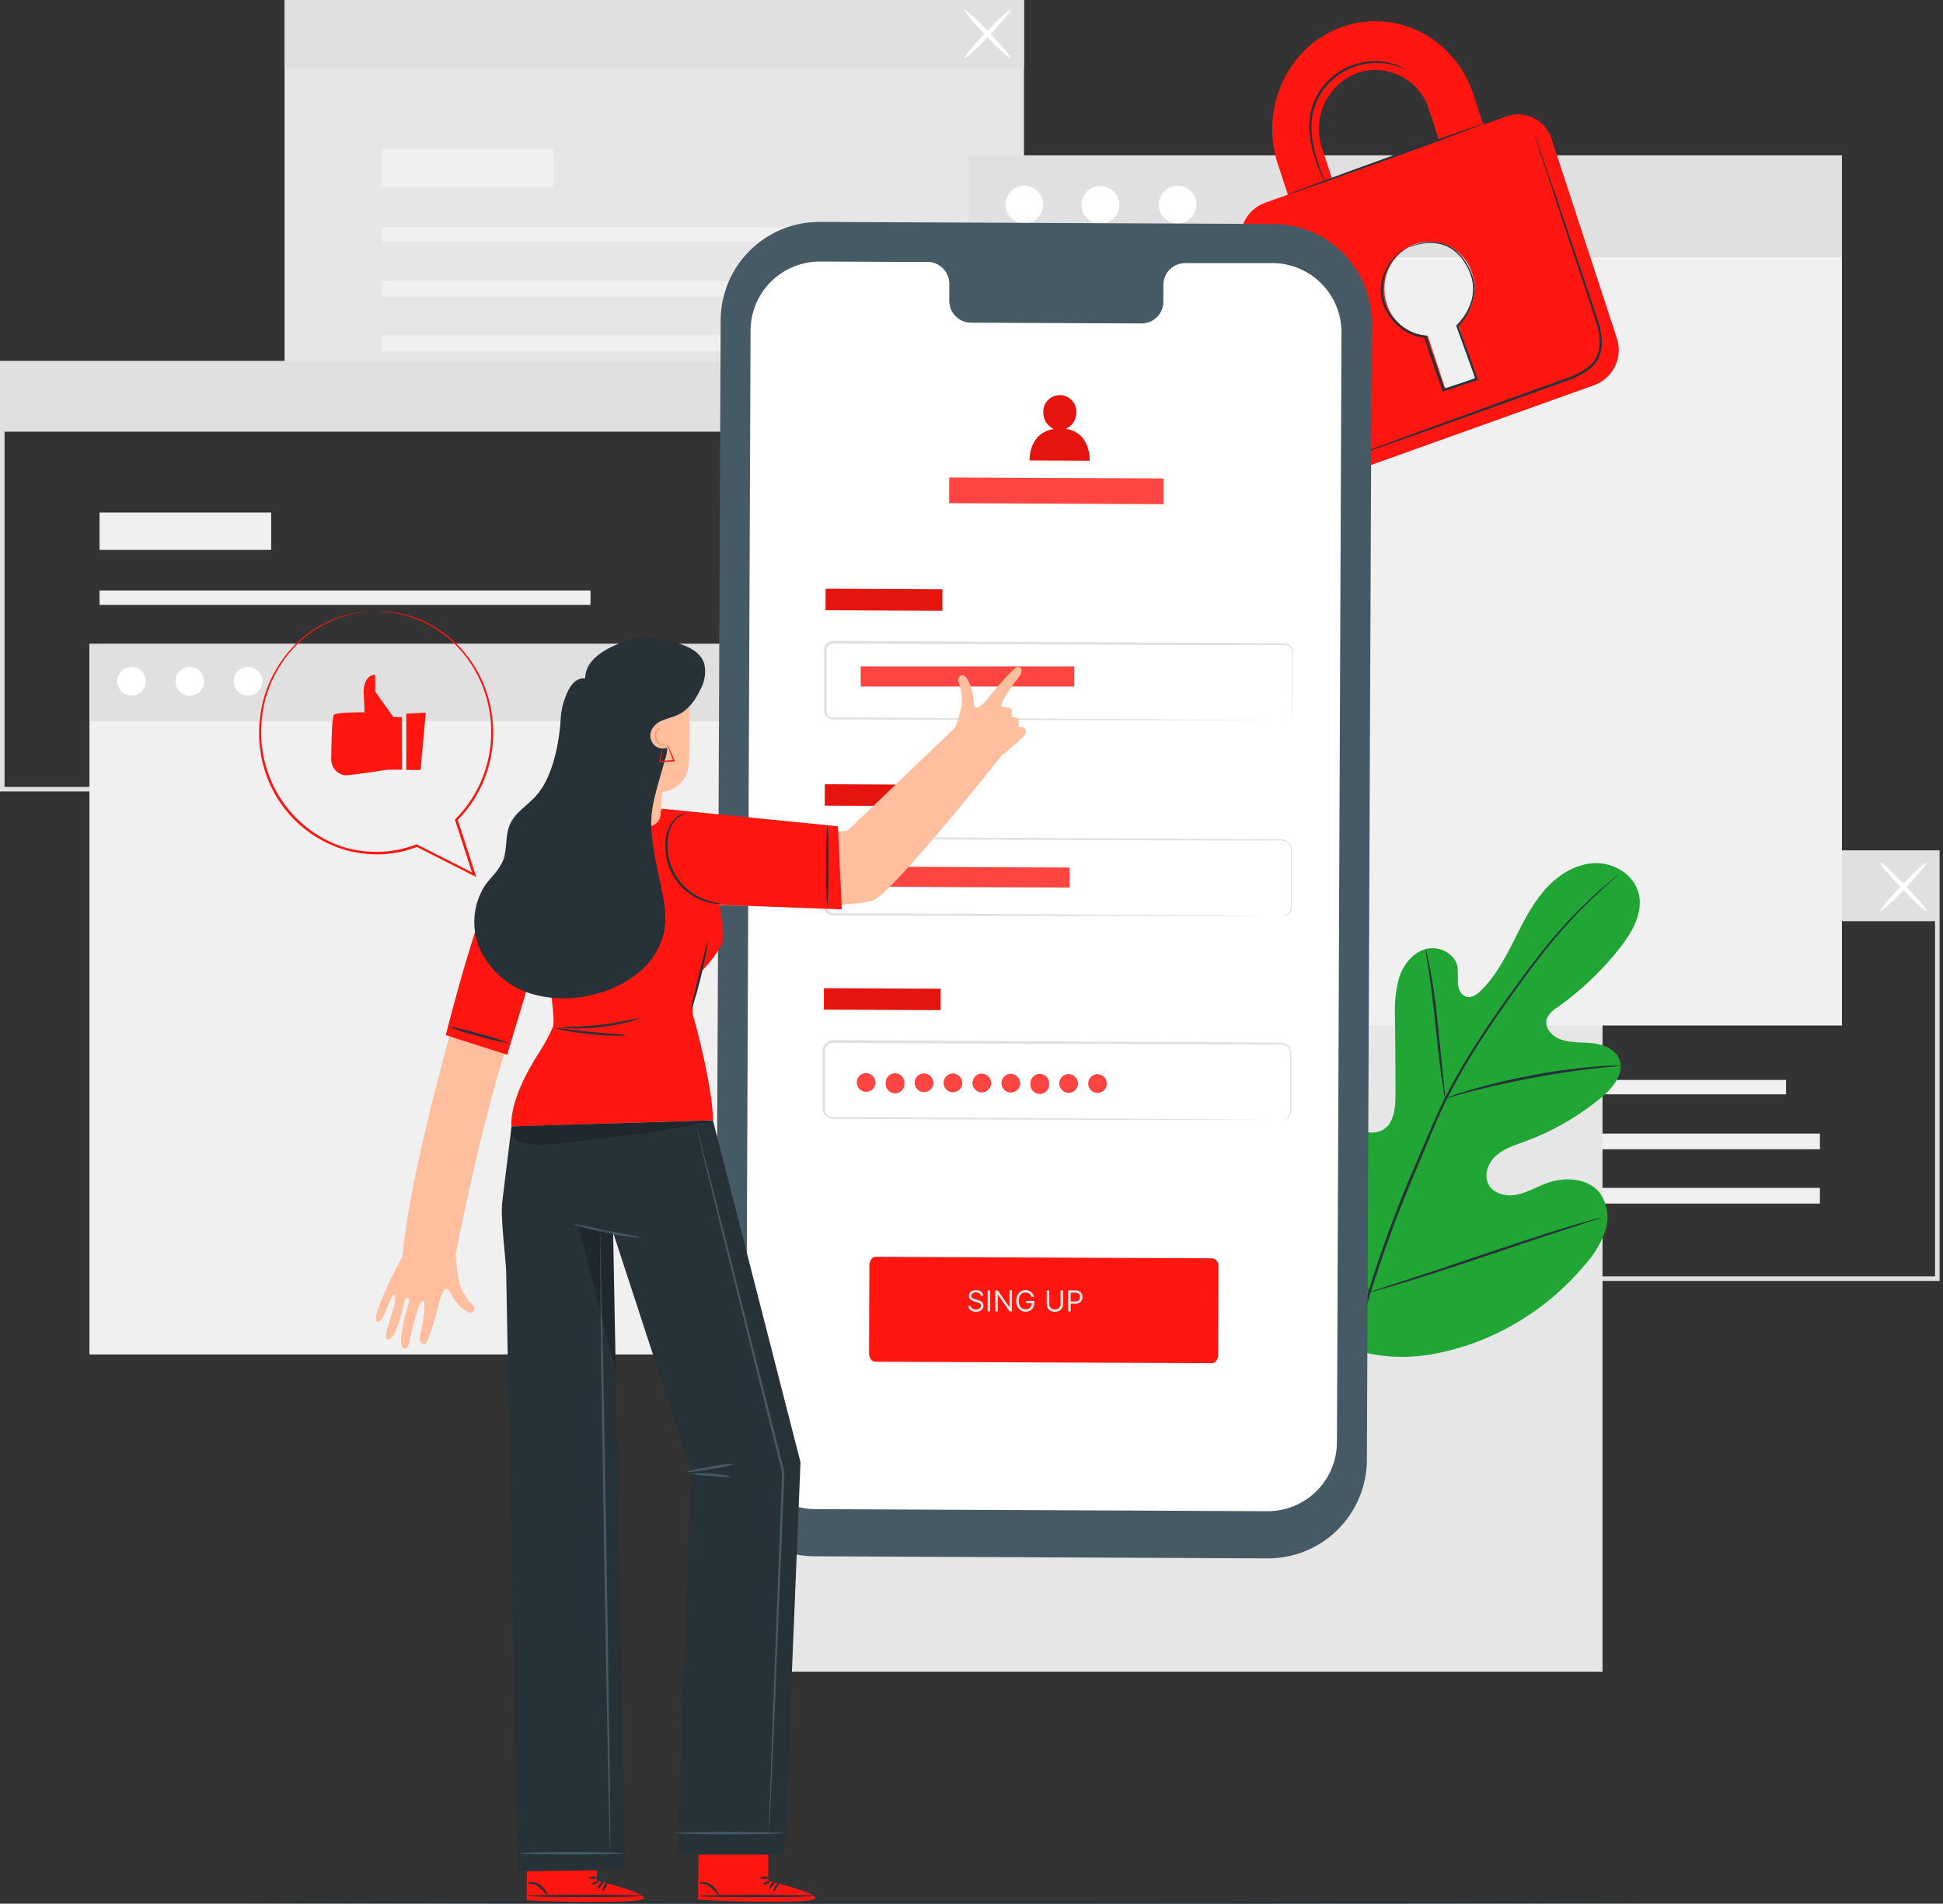 <svg width="546" height="535" viewBox="0 0 546 535" fill="none" xmlns="http://www.w3.org/2000/svg">
<rect x="0" y="0" width="546" height="535" fill="#333333" stroke="none"/>
<path d="M545.041 359.971H335.948V238.973H545.041V359.971ZM337.223 358.695H543.765V240.248H337.223V358.695Z" fill="#E0E0E0"/>
<path d="M501.905 303.491H363.952V307.535H501.905V303.491Z" fill="#F0F0F0"/>
<path d="M511.41 318.571H363.952V322.985H511.41V318.571Z" fill="#F0F0F0"/>
<path d="M511.41 333.83H363.952V338.244H511.41V333.83Z" fill="#F0F0F0"/>
<path d="M412.165 281.585H363.952V292.085H412.165V281.585Z" fill="#F0F0F0"/>
<path d="M544.403 239.611H336.624V258.876H544.403V239.611Z" fill="#E0E0E0"/>
<path d="M528.417 255.992C528.149 255.737 530.828 252.509 534.388 248.784C537.947 245.058 541.073 242.239 541.328 242.481C541.583 242.724 538.917 245.964 535.357 249.702C531.798 253.441 528.672 256.247 528.417 255.992Z" fill="white"/>
<path d="M541.354 255.992C541.098 256.247 537.985 253.441 534.413 249.703C530.841 245.964 528.174 242.737 528.442 242.481C528.71 242.226 531.811 245.033 535.383 248.784C538.955 252.535 541.596 255.737 541.354 255.992Z" fill="white"/>
<path d="M287.747 0H79.968V119.735H287.747V0Z" fill="#E6E6E6"/>
<path d="M245.262 63.893H107.309V67.937H245.262V63.893Z" fill="#F0F0F0"/>
<path d="M254.767 78.973H107.309V83.387H254.767V78.973Z" fill="#F0F0F0"/>
<path d="M254.767 94.231H107.309V98.646H254.767V94.231Z" fill="#F0F0F0"/>
<path d="M155.522 41.987H107.309V52.487H155.522V41.987Z" fill="#F0F0F0"/>
<path d="M287.747 0H79.968V19.265H287.747V0Z" fill="#E0E0E0"/>
<path d="M271.059 16.292C270.792 16.05 273.471 12.809 277.03 9.084C280.59 5.358 283.716 2.539 283.971 2.794C284.226 3.049 281.559 6.277 278 10.002C274.44 13.728 271.315 16.522 271.059 16.292Z" fill="white"/>
<path d="M283.971 16.292C283.716 16.547 280.603 13.74 277.03 10.002C273.458 6.264 270.792 3.049 271.06 2.794C271.327 2.539 274.428 5.346 278 9.084C281.572 12.822 284.239 16.05 283.971 16.292Z" fill="white"/>
<path d="M209.055 222.426H0V101.415H209.055V222.426ZM1.276 221.15H207.779V102.69H1.276V221.15Z" fill="#E0E0E0"/>
<path d="M165.932 165.945H27.979V169.99H165.932V165.945Z" fill="#F0F0F0"/>
<path d="M175.437 181.025H27.979V185.44H175.437V181.025Z" fill="#F0F0F0"/>
<path d="M175.437 196.284H27.979V200.699H175.437V196.284Z" fill="#F0F0F0"/>
<path d="M76.192 144.04H27.979V154.539H76.192V144.04Z" fill="#F0F0F0"/>
<path d="M208.417 102.052H0.638V121.317H208.417V102.052Z" fill="#E0E0E0"/>
<path d="M450.324 250.149H204.985V469.793H450.324V250.149Z" fill="#E6E6E6"/>
<path d="M217.322 180.961H25.134V380.639H217.322V180.961Z" fill="#F0F0F0"/>
<path d="M217.322 180.961H25.134V202.714H217.322V180.961Z" fill="#E0E0E0"/>
<path d="M41.005 191.614C40.969 192.403 40.704 193.164 40.24 193.804C39.776 194.443 39.135 194.931 38.396 195.209C37.657 195.487 36.852 195.542 36.083 195.367C35.313 195.192 34.611 194.794 34.065 194.224C33.519 193.654 33.152 192.936 33.011 192.159C32.869 191.382 32.959 190.581 33.268 189.855C33.578 189.128 34.094 188.509 34.753 188.073C35.411 187.638 36.183 187.405 36.973 187.404C38.065 187.431 39.102 187.889 39.857 188.678C40.613 189.467 41.025 190.522 41.005 191.614Z" fill="white"/>
<path d="M57.373 191.614C57.341 192.407 57.076 193.173 56.612 193.816C56.147 194.459 55.504 194.951 54.762 195.232C54.02 195.512 53.212 195.568 52.439 195.393C51.665 195.218 50.96 194.819 50.411 194.246C49.863 193.673 49.495 192.951 49.353 192.171C49.211 191.39 49.303 190.585 49.615 189.856C49.927 189.127 50.447 188.506 51.11 188.07C51.772 187.634 52.548 187.402 53.342 187.404C54.434 187.431 55.471 187.889 56.226 188.678C56.981 189.467 57.394 190.522 57.373 191.614Z" fill="white"/>
<path d="M73.742 191.614C73.71 192.407 73.445 193.173 72.98 193.816C72.516 194.459 71.873 194.951 71.131 195.232C70.389 195.512 69.581 195.568 68.807 195.393C68.034 195.218 67.329 194.819 66.78 194.246C66.231 193.673 65.863 192.951 65.722 192.171C65.58 191.39 65.671 190.585 65.983 189.856C66.296 189.127 66.816 188.506 67.478 188.07C68.141 187.634 68.917 187.402 69.71 187.404C70.802 187.431 71.839 187.889 72.595 188.678C73.35 189.467 73.763 190.522 73.742 191.614Z" fill="white"/>
<path d="M517.598 43.671H272.259V288.193H517.598V43.671Z" fill="#F0F0F0"/>
<path d="M517.598 43.671H272.259V72.313H517.598V43.671Z" fill="#E0E0E0"/>
<path d="M293.157 57.705C293.112 58.746 292.762 59.751 292.151 60.596C291.539 61.44 290.694 62.086 289.718 62.453C288.743 62.821 287.681 62.894 286.665 62.664C285.648 62.433 284.722 61.909 284.001 61.157C283.28 60.405 282.795 59.457 282.608 58.432C282.421 57.407 282.538 56.349 282.947 55.39C283.356 54.431 284.037 53.613 284.906 53.038C285.775 52.463 286.794 52.156 287.836 52.155C289.277 52.189 290.645 52.791 291.642 53.832C292.64 54.872 293.184 56.264 293.157 57.705Z" fill="white"/>
<path d="M313.149 53.954C313.856 54.722 314.321 55.681 314.487 56.712C314.653 57.743 314.512 58.8 314.082 59.751C313.651 60.703 312.951 61.506 312.067 62.062C311.183 62.618 310.155 62.901 309.111 62.877C308.067 62.852 307.053 62.521 306.196 61.925C305.339 61.329 304.677 60.493 304.291 59.523C303.905 58.553 303.814 57.49 304.028 56.468C304.241 55.446 304.751 54.51 305.494 53.776C306.533 52.786 307.923 52.249 309.358 52.283C310.793 52.316 312.156 52.917 313.149 53.954Z" fill="white"/>
<path d="M336.253 57.705C336.209 58.746 335.859 59.751 335.247 60.596C334.636 61.44 333.79 62.086 332.815 62.453C331.84 62.821 330.778 62.894 329.762 62.664C328.745 62.433 327.819 61.909 327.098 61.157C326.377 60.405 325.892 59.457 325.705 58.432C325.517 57.407 325.635 56.349 326.044 55.39C326.452 54.431 327.134 53.613 328.003 53.038C328.872 52.463 329.891 52.156 330.933 52.155C332.374 52.189 333.742 52.791 334.739 53.832C335.736 54.872 336.281 56.264 336.253 57.705Z" fill="white"/>
<path d="M464.601 534.669C464.601 534.847 376.008 535 266.76 535C157.512 535 68.881 534.847 68.881 534.669C68.881 534.49 157.461 534.337 266.76 534.337C376.059 534.337 464.601 534.503 464.601 534.669Z" fill="#263238"/>
<path d="M378.279 378.483C358.568 364.717 354.103 339.163 354.881 316.185C355.008 312.358 354.587 308.301 356.412 304.945C358.236 301.59 362.497 299.281 365.929 300.888C368.774 302.228 370.012 305.545 371.607 308.288C373.735 311.942 376.853 314.918 380.601 316.874C383.038 318.15 386.062 318.916 388.473 317.589C391.79 315.764 392.173 311.21 392.147 307.382C392.147 300.263 392.105 293.153 392.02 286.051C391.79 282.237 392.178 278.411 393.168 274.721C394.354 271.098 396.995 267.743 400.606 266.722C404.217 265.701 408.72 267.807 409.537 271.532C409.677 273.11 409.716 274.695 409.651 276.278C409.754 277.873 410.494 279.621 411.986 280.105C413.479 280.59 415.035 279.48 416.184 278.358C420.113 274.53 422.792 269.542 425.28 264.617C427.768 259.692 430.205 254.627 433.777 250.43C437.349 246.233 442.287 242.903 447.811 242.584C453.335 242.265 459.089 245.658 460.467 251.017C461.845 256.375 458.719 261.848 455.364 266.199C450.301 272.657 444.332 278.35 437.643 283.104C436.337 283.816 435.295 284.93 434.67 286.28C433.841 288.832 436.252 291.384 438.766 292.187C441.611 293.131 444.698 292.838 447.696 293.195C450.694 293.552 453.884 294.854 455.019 297.661C456.576 301.565 453.31 305.647 450.108 308.326C443.677 313.685 436.376 317.901 428.521 320.791C425.714 321.812 422.767 322.718 420.496 324.682C418.225 326.647 416.873 330.079 418.238 332.771C419.603 335.463 423.111 336.318 426.058 335.769C429.006 335.221 431.621 333.639 434.428 332.58C439.671 330.602 446.433 330.959 449.738 335.488C450.761 337.049 451.409 338.825 451.631 340.678C451.852 342.531 451.641 344.41 451.013 346.167C449.736 349.665 447.771 352.87 445.234 355.595C436.878 365.579 426.021 373.165 413.772 377.578C401.614 381.788 390.348 382.936 378.266 378.509" fill="#21A636"/>
<path d="M454.854 245.735C454.854 245.735 454.739 245.862 454.484 246.092L453.348 247.1C452.353 247.993 450.886 249.294 449.036 251.017C443.791 255.887 438.92 261.145 434.466 266.748C431.621 270.282 428.674 274.288 425.535 278.638C422.397 282.989 419.156 287.684 415.941 292.672C412.514 297.932 409.375 303.375 406.539 308.977C405.059 311.899 403.757 314.948 402.418 318.061L398.463 327.566C393.249 339.538 388.709 351.792 384.862 364.271C381.764 374.481 379.628 384.958 378.483 395.567C377.741 402.725 377.622 409.935 378.126 417.115C378.33 419.667 378.522 421.619 378.7 422.945C378.777 423.583 378.828 424.094 378.879 424.464V424.987C378.824 424.821 378.785 424.65 378.764 424.476C378.7 424.106 378.624 423.609 378.522 422.971C378.292 421.695 378.05 419.679 377.82 417.128C377.204 409.935 377.247 402.701 377.948 395.515C379.022 384.862 381.111 374.336 384.186 364.079C388 351.566 392.528 339.281 397.748 327.285L401.805 317.818C403.145 314.718 404.459 311.643 405.952 308.709C408.808 303.091 411.972 297.635 415.431 292.366C418.697 287.263 421.989 282.644 425.089 278.332C428.189 274.02 431.187 269.988 434.02 266.467C438.519 260.879 443.455 255.658 448.781 250.851C450.669 249.154 452.174 247.878 453.195 247.023L454.382 246.067C454.527 245.94 454.685 245.829 454.854 245.735Z" fill="#263238"/>
<path d="M406.117 308.684C405.937 308.158 405.813 307.615 405.747 307.063C405.543 306.005 405.314 304.512 405.046 302.573C404.497 298.745 403.936 293.501 403.336 287.697C402.737 281.892 402.06 276.635 401.499 272.846C401.206 270.958 400.95 269.44 400.772 268.381C400.632 267.839 400.56 267.282 400.555 266.722C400.775 267.233 400.933 267.769 401.027 268.317C401.308 269.363 401.627 270.869 401.984 272.77C402.711 276.597 403.425 281.802 404.025 287.62C404.625 293.438 405.135 298.541 405.531 302.509C405.722 304.295 405.888 305.813 406.015 307.025C406.115 307.572 406.149 308.129 406.117 308.684Z" fill="#263238"/>
<path d="M455.211 299.523C454.59 299.659 453.958 299.735 453.323 299.753C452.047 299.868 450.235 300.021 447.99 300.276C443.499 300.761 437.324 301.654 430.549 302.93C423.775 304.206 417.689 305.647 413.313 306.757C411.131 307.319 409.371 307.829 408.21 308.173C407.59 308.394 406.948 308.548 406.296 308.633C406.886 308.336 407.501 308.093 408.133 307.906C409.333 307.485 411.068 306.898 413.237 306.272C417.587 304.997 423.673 303.478 430.473 302.177C436.233 301.076 442.046 300.267 447.888 299.753C450.146 299.562 451.97 299.485 453.246 299.46C453.902 299.415 454.56 299.436 455.211 299.523Z" fill="#263238"/>
<path d="M384.811 363.186C384.675 363.002 384.564 362.8 384.48 362.587L383.638 360.813C382.911 359.27 381.928 356.986 380.754 354.192C378.381 348.578 375.358 340.719 372.143 331.993C368.928 323.266 365.968 315.407 363.722 309.73C362.625 306.974 361.719 304.716 361.043 303.032L360.329 301.207C360.23 300.997 360.161 300.774 360.125 300.544C360.261 300.729 360.372 300.93 360.456 301.144L361.298 302.917C362.013 304.461 363.008 306.744 364.182 309.538C366.555 315.152 369.578 323.011 372.793 331.738C376.008 340.464 378.968 348.323 381.214 354.001C382.311 356.756 383.217 359.015 383.88 360.699C384.174 361.426 384.416 361.974 384.607 362.523C384.706 362.733 384.775 362.957 384.811 363.186Z" fill="#263238"/>
<path d="M449.98 342.174C449.776 342.291 449.557 342.381 449.329 342.442L447.441 343.08L440.462 345.338C434.568 347.252 426.428 349.982 417.498 352.993C408.567 356.004 400.389 358.683 394.456 360.469C391.497 361.375 389.085 362.064 387.414 362.523L385.487 363.021C385.263 363.092 385.033 363.139 384.799 363.161C385.003 363.044 385.222 362.954 385.449 362.893L387.337 362.255L394.316 359.997C400.21 358.083 408.35 355.353 417.281 352.342C426.212 349.331 434.377 346.652 440.309 344.866C443.282 343.96 445.68 343.271 447.364 342.812L449.291 342.314C449.515 342.243 449.746 342.196 449.98 342.174Z" fill="#263238"/>
<path d="M423.392 32.699L416.822 35.047L414.002 26.46C408.822 10.628 392.313 2.22 377.144 7.566C361.974 12.911 353.898 30.275 359.078 46.108L361.898 54.694L355.302 57.055C352.787 58.03 350.744 59.937 349.599 62.38C348.454 64.823 348.294 67.612 349.152 70.17L367.435 126.038C367.814 127.304 368.444 128.481 369.288 129.498C370.131 130.516 371.17 131.354 372.344 131.962C373.517 132.57 374.801 132.936 376.118 133.039C377.436 133.141 378.761 132.977 380.014 132.557L448.104 108.202C450.653 107.228 452.724 105.304 453.883 102.834C455.042 100.364 455.198 97.541 454.318 94.959L436.023 39.091C435.633 37.829 434.993 36.657 434.142 35.648C433.29 34.638 432.243 33.81 431.064 33.213C429.886 32.617 428.599 32.264 427.28 32.175C425.962 32.087 424.64 32.265 423.392 32.699ZM371.492 41.63C370.095 37.513 370.346 33.016 372.191 29.08C374.037 25.143 377.334 22.074 381.392 20.515C383.396 19.83 385.517 19.555 387.63 19.707C389.742 19.859 391.802 20.435 393.687 21.401C395.572 22.366 397.243 23.702 398.6 25.327C399.958 26.953 400.974 28.835 401.588 30.862L404.395 39.448L374.299 50.216L371.492 41.63ZM409.766 91.208L414.436 105.472C414.521 105.758 414.494 106.066 414.358 106.332C414.223 106.598 413.99 106.802 413.709 106.901L407.164 109.235C406.903 109.308 406.625 109.276 406.387 109.148C406.149 109.019 405.97 108.804 405.888 108.546L401.18 94.347C398.584 94.205 396.093 93.274 394.041 91.678C391.989 90.082 390.474 87.897 389.698 85.416C388.588 82.136 388.79 78.553 390.263 75.419C391.735 72.285 394.362 69.841 397.595 68.601C399.191 68.055 400.881 67.837 402.563 67.958C404.246 68.08 405.886 68.539 407.388 69.308C408.889 70.077 410.22 71.141 411.302 72.435C412.383 73.729 413.193 75.228 413.683 76.842C414.504 79.363 414.572 82.068 413.878 84.626C413.185 87.185 411.76 89.485 409.779 91.246L409.766 91.208Z" fill="#FF1611"/>
<path d="M416.528 34.894C416.528 35.072 404.344 39.653 389.187 45.1C374.031 50.548 361.668 54.924 361.604 54.796C361.54 54.669 373.788 50.05 388.958 44.59C404.127 39.129 416.464 34.728 416.528 34.894Z" fill="#263238"/>
<path d="M430.996 37.241C431.052 37.352 431.099 37.467 431.136 37.586C431.238 37.841 431.353 38.173 431.506 38.581C431.838 39.512 432.297 40.801 432.871 42.408L437.77 56.672C439.812 62.719 442.249 69.889 444.953 77.85C446.229 81.844 447.735 86.003 449.138 90.379C449.889 92.634 450.214 95.009 450.095 97.383C449.987 98.618 449.635 99.819 449.061 100.917C448.448 102.012 447.629 102.978 446.65 103.762C444.679 105.201 442.491 106.316 440.169 107.067L433.599 109.427L421.159 113.879L400.096 121.381L385.87 126.382L382.043 127.658L381.022 127.99C380.913 128.038 380.797 128.069 380.678 128.079C380.678 128.079 380.78 128.079 380.997 127.926L381.992 127.531L385.819 126.089L399.968 120.884L420.993 113.229L433.407 108.738L439.978 106.365C442.234 105.645 444.358 104.564 446.267 103.163C447.179 102.435 447.941 101.538 448.513 100.522C449.053 99.506 449.379 98.39 449.47 97.243C449.587 94.956 449.276 92.666 448.551 90.494C447.173 86.156 445.719 81.959 444.405 77.965C441.751 69.991 439.301 62.796 437.362 56.748C435.423 50.701 433.79 45.84 432.667 42.421C432.131 40.75 431.723 39.448 431.391 38.504L431.085 37.484C431.047 37.406 431.017 37.325 430.996 37.241Z" fill="#263238"/>
<path d="M395.069 19.647C395.069 19.647 394.393 19.316 393.142 18.805C391.36 18.121 389.475 17.741 387.567 17.683C384.739 17.586 381.924 18.117 379.325 19.239C376.166 20.636 373.464 22.896 371.53 25.759C369.583 28.613 368.539 31.987 368.532 35.442C368.559 38.274 368.988 41.088 369.808 43.799C370.471 46.121 371.16 47.971 371.619 49.259C371.89 49.914 372.112 50.587 372.283 51.275C371.92 50.663 371.617 50.018 371.377 49.348C370.854 48.073 370.101 46.261 369.361 43.926C368.453 41.187 367.958 38.327 367.894 35.442C367.86 31.856 368.929 28.347 370.956 25.389C372.957 22.421 375.769 20.092 379.057 18.678C381.737 17.55 384.64 17.052 387.542 17.223C389.491 17.323 391.407 17.777 393.193 18.563C393.671 18.783 394.132 19.039 394.571 19.328C394.753 19.408 394.921 19.516 395.069 19.647Z" fill="#263238"/>
<path d="M395.656 69.57C395.859 69.447 396.073 69.34 396.294 69.251C396.932 68.963 397.594 68.728 398.271 68.55C399.347 68.232 400.456 68.044 401.576 67.988C403.099 67.906 404.623 68.137 406.054 68.665C409.32 69.813 412.318 73.143 413.798 77.595C414.508 79.985 414.508 82.529 413.798 84.918C413.011 87.512 411.6 89.873 409.69 91.795L409.766 91.451C411.463 96.107 413.313 101.159 415.227 106.429L415.342 106.748L415.023 106.862L412.101 107.832L405.722 109.963L405.403 110.065L405.301 109.746C403.553 104.464 401.639 99.539 400.198 94.704L400.478 94.921C397.984 94.714 395.606 93.777 393.64 92.229C391.861 90.859 390.403 89.117 389.366 87.126C388.431 85.359 387.965 83.382 388.014 81.384C388.073 79.342 388.583 77.339 389.507 75.517C390.431 73.695 391.747 72.1 393.359 70.846C394.023 70.307 394.768 69.877 395.567 69.57C394.846 69.998 394.147 70.462 393.474 70.961C391.703 72.46 390.345 74.388 389.532 76.562C388.834 78.201 388.507 79.974 388.576 81.754C388.644 83.534 389.106 85.277 389.927 86.858C390.947 88.774 392.37 90.445 394.099 91.757C395.975 93.229 398.242 94.116 400.619 94.308H400.836L400.899 94.5C402.303 99.246 404.229 104.209 406.003 109.516L405.582 109.312L411.961 107.181L414.87 106.199L414.665 106.633C412.765 101.364 410.927 96.299 409.243 91.642V91.451L409.396 91.297C411.251 89.455 412.634 87.192 413.428 84.701C414.105 82.416 414.105 79.983 413.428 77.697C412.037 73.41 409.167 70.157 406.054 69.009C404.676 68.478 403.205 68.23 401.729 68.282C400.627 68.307 399.531 68.457 398.463 68.728C396.562 69.2 395.669 69.634 395.656 69.57Z" fill="#263238"/>
<path d="M356.22 437.949L228.779 437.362C221.42 437.321 214.377 434.361 209.198 429.132C204.019 423.903 201.127 416.832 201.158 409.472L202.51 89.996C202.525 86.35 203.259 82.742 204.669 79.379C206.079 76.017 208.138 72.965 210.728 70.399C213.318 67.832 216.389 65.802 219.764 64.423C223.139 63.044 226.753 62.343 230.4 62.362L357.828 62.949C365.188 62.986 372.232 65.942 377.413 71.169C382.594 76.396 385.489 83.465 385.462 90.825L384.11 410.289C384.095 413.936 383.361 417.545 381.952 420.909C380.542 424.273 378.483 427.327 375.894 429.895C373.304 432.463 370.234 434.497 366.858 435.878C363.482 437.26 359.868 437.964 356.22 437.949Z" fill="#455A64"/>
<path d="M357.637 73.933H332.937C332.131 73.948 331.336 74.122 330.597 74.444C329.858 74.766 329.19 75.231 328.631 75.811C328.072 76.392 327.632 77.077 327.338 77.827C327.043 78.578 326.9 79.379 326.915 80.185V84.663C326.93 85.468 326.786 86.268 326.492 87.018C326.197 87.768 325.758 88.452 325.198 89.031C324.639 89.611 323.971 90.074 323.232 90.395C322.493 90.716 321.698 90.888 320.893 90.901L272.744 90.685C271.115 90.641 269.57 89.953 268.448 88.771C267.326 87.59 266.719 86.011 266.76 84.382V79.904C266.801 78.277 266.196 76.7 265.077 75.519C263.958 74.338 262.416 73.648 260.789 73.601H252.101L230.476 73.499C225.333 73.469 220.386 75.478 216.721 79.086C213.055 82.694 210.968 87.608 210.918 92.751L209.642 404.586C209.63 407.138 210.121 409.667 211.087 412.029C212.053 414.391 213.474 416.539 215.27 418.352C217.066 420.164 219.201 421.605 221.554 422.593C223.907 423.58 226.432 424.094 228.983 424.106L356.157 424.693C358.71 424.705 361.241 424.213 363.604 423.247C365.968 422.281 368.118 420.858 369.931 419.061C371.745 417.264 373.187 415.127 374.175 412.773C375.163 410.418 375.678 407.892 375.689 405.339L376.965 93.504C376.996 88.346 374.977 83.387 371.352 79.717C367.728 76.047 362.794 73.967 357.637 73.933Z" fill="white"/>
<path d="M340.528 383.089L245.965 382.68C244.982 382.68 244.191 381.609 244.204 380.307L244.306 355.569C244.306 354.293 245.11 353.196 246.092 353.196L340.656 353.63C341.2 353.724 341.687 354.025 342.015 354.469C342.343 354.914 342.487 355.468 342.416 356.016L342.327 380.728C342.327 382.042 341.51 383.101 340.528 383.089Z" fill="#FF1611"/>
<path d="M275.584 364.111C275.55 363.819 275.409 363.591 275.163 363.43C274.916 363.268 274.614 363.187 274.256 363.187C273.994 363.187 273.765 363.229 273.569 363.314C273.374 363.399 273.222 363.515 273.112 363.664C273.005 363.812 272.951 363.98 272.951 364.169C272.951 364.327 272.988 364.462 273.063 364.576C273.14 364.688 273.239 364.781 273.358 364.856C273.477 364.929 273.602 364.99 273.733 365.038C273.864 365.084 273.984 365.122 274.094 365.151L274.695 365.312C274.849 365.353 275.02 365.409 275.209 365.48C275.399 365.551 275.581 365.648 275.755 365.771C275.93 365.893 276.074 366.049 276.188 366.239C276.301 366.43 276.358 366.664 276.358 366.941C276.358 367.26 276.274 367.549 276.107 367.807C275.941 368.065 275.699 368.27 275.379 368.422C275.062 368.574 274.676 368.65 274.221 368.65C273.798 368.65 273.431 368.582 273.121 368.445C272.813 368.309 272.571 368.118 272.393 367.874C272.218 367.629 272.119 367.345 272.096 367.022H272.835C272.854 367.245 272.93 367.43 273.06 367.576C273.193 367.721 273.361 367.828 273.563 367.9C273.767 367.969 273.986 368.004 274.221 368.004C274.495 368.004 274.74 367.959 274.958 367.871C275.175 367.78 275.347 367.655 275.474 367.495C275.602 367.334 275.665 367.145 275.665 366.929C275.665 366.733 275.61 366.573 275.5 366.45C275.391 366.327 275.246 366.227 275.067 366.15C274.888 366.073 274.695 366.005 274.487 365.948L273.759 365.74C273.297 365.607 272.931 365.417 272.662 365.171C272.392 364.924 272.258 364.602 272.258 364.204C272.258 363.872 272.347 363.584 272.526 363.337C272.707 363.089 272.95 362.896 273.254 362.76C273.56 362.621 273.902 362.552 274.279 362.552C274.66 362.552 274.999 362.62 275.295 362.757C275.592 362.892 275.827 363.076 276 363.311C276.175 363.546 276.268 363.813 276.277 364.111H275.584ZM278.252 362.633V368.546H277.535V362.633H278.252ZM284.377 362.633V368.546H283.684L280.461 363.903H280.403V368.546H279.687V362.633H280.38L283.614 367.287H283.672V362.633H284.377ZM289.852 364.481C289.789 364.286 289.705 364.112 289.601 363.958C289.499 363.802 289.377 363.669 289.234 363.56C289.094 363.45 288.934 363.366 288.755 363.308C288.576 363.251 288.38 363.222 288.166 363.222C287.816 363.222 287.497 363.312 287.21 363.493C286.923 363.674 286.695 363.941 286.526 364.293C286.356 364.645 286.272 365.077 286.272 365.59C286.272 366.102 286.357 366.534 286.529 366.886C286.7 367.238 286.932 367.505 287.225 367.686C287.517 367.867 287.846 367.957 288.212 367.957C288.551 367.957 288.849 367.885 289.107 367.741C289.367 367.594 289.569 367.388 289.714 367.123C289.86 366.855 289.933 366.541 289.933 366.179L290.152 366.225H288.374V365.59H290.626V366.225C290.626 366.712 290.522 367.135 290.314 367.495C290.108 367.855 289.823 368.134 289.459 368.333C289.098 368.529 288.682 368.627 288.212 368.627C287.688 368.627 287.228 368.504 286.832 368.258C286.437 368.011 286.129 367.661 285.908 367.207C285.688 366.752 285.579 366.213 285.579 365.59C285.579 365.122 285.641 364.701 285.766 364.328C285.893 363.952 286.072 363.633 286.303 363.369C286.534 363.105 286.808 362.903 287.123 362.763C287.439 362.622 287.787 362.552 288.166 362.552C288.478 362.552 288.768 362.599 289.038 362.693C289.309 362.786 289.551 362.918 289.763 363.089C289.976 363.258 290.154 363.461 290.297 363.698C290.439 363.933 290.537 364.194 290.591 364.481H289.852ZM298.02 362.633H298.736V366.548C298.736 366.952 298.641 367.313 298.451 367.631C298.262 367.947 297.995 368.196 297.651 368.379C297.306 368.56 296.902 368.65 296.438 368.65C295.974 368.65 295.57 368.56 295.225 368.379C294.881 368.196 294.613 367.947 294.422 367.631C294.234 367.313 294.139 366.952 294.139 366.548V362.633H294.856V366.49C294.856 366.779 294.919 367.036 295.046 367.261C295.173 367.485 295.354 367.661 295.589 367.79C295.826 367.917 296.109 367.98 296.438 367.98C296.767 367.98 297.05 367.917 297.287 367.79C297.524 367.661 297.705 367.485 297.83 367.261C297.957 367.036 298.02 366.779 298.02 366.49V362.633ZM300.166 368.546V362.633H302.165C302.629 362.633 303.008 362.716 303.302 362.884C303.599 363.049 303.818 363.274 303.961 363.557C304.103 363.84 304.174 364.155 304.174 364.504C304.174 364.852 304.103 365.169 303.961 365.454C303.82 365.739 303.603 365.966 303.308 366.135C303.014 366.303 302.636 366.387 302.176 366.387H300.744V365.751H302.153C302.471 365.751 302.726 365.696 302.918 365.587C303.111 365.477 303.25 365.329 303.337 365.142C303.426 364.953 303.47 364.741 303.47 364.504C303.47 364.267 303.426 364.055 303.337 363.869C303.25 363.682 303.11 363.536 302.915 363.43C302.721 363.322 302.463 363.268 302.142 363.268H300.883V368.546H300.166Z" fill="#E8E8E3"/>
<path d="M264.826 165.601L232.013 165.452L231.985 171.474L264.799 171.623L264.826 165.601Z" fill="#FF1611"/>
<path opacity="0.1" d="M264.826 165.601L232.013 165.452L231.985 171.474L264.799 171.623L264.826 165.601Z" fill="black"/>
<path d="M361.017 202.574C361.275 202.548 361.528 202.488 361.77 202.395C362.123 202.257 362.43 202.022 362.656 201.718C362.882 201.413 363.017 201.051 363.046 200.673C363.046 198.644 363.046 195.684 363.046 191.882C363.046 189.981 363.046 187.851 363.046 185.503C363.046 184.929 363.046 184.33 363.046 183.73C363.129 183.148 363.003 182.556 362.689 182.059C362.513 181.82 362.285 181.626 362.021 181.491C361.758 181.356 361.467 181.284 361.171 181.28H359.18H340.745L234.036 180.885C233.763 180.88 233.492 180.942 233.248 181.064C233.004 181.186 232.792 181.365 232.632 181.587C232.324 182.086 232.206 182.679 232.301 183.258C232.301 184.534 232.301 185.81 232.301 187.085C232.301 189.637 232.301 192.189 232.301 194.74C232.301 196.016 232.301 197.292 232.301 198.568C232.248 199.162 232.248 199.76 232.301 200.354C232.368 200.609 232.492 200.845 232.665 201.044C232.837 201.243 233.053 201.4 233.296 201.502C233.547 201.602 233.816 201.65 234.087 201.642H240.581L268.916 201.796L316.887 202.089L349.229 202.344L358.019 202.446H360.303C360.826 202.446 361.081 202.446 361.081 202.446H360.303H358.019H349.229H316.887L268.916 202.293L240.581 202.178H234.087C233.729 202.193 233.373 202.132 233.041 202C232.705 201.856 232.406 201.638 232.167 201.362C231.928 201.085 231.756 200.758 231.663 200.405C231.589 200.07 231.563 199.726 231.586 199.384V198.44C231.586 197.164 231.586 195.889 231.586 194.613C231.586 192.061 231.586 189.509 231.586 186.958C231.586 185.682 231.586 184.406 231.586 183.13C231.562 182.791 231.562 182.449 231.586 182.11C231.634 181.734 231.779 181.378 232.007 181.076C232.227 180.768 232.519 180.518 232.856 180.347C233.194 180.176 233.568 180.089 233.946 180.094L340.656 180.681L359.091 180.808H361.081C361.432 180.809 361.777 180.893 362.088 181.056C362.399 181.218 362.666 181.452 362.867 181.74C363.227 182.294 363.372 182.961 363.276 183.615C363.276 184.215 363.276 184.814 363.276 185.389C363.276 187.711 363.276 189.841 363.276 191.768C363.276 195.595 363.186 198.529 363.161 200.571C363.13 200.963 362.987 201.339 362.75 201.653C362.512 201.967 362.19 202.207 361.821 202.344C361.58 202.494 361.302 202.573 361.017 202.574Z" fill="#E0E0E0"/>
<path d="M301.883 187.29H241.869V192.916H301.883V187.29Z" fill="#FF1611"/>
<path opacity="0.2" d="M301.883 187.29H241.869V192.916H301.883V187.29Z" fill="white"/>
<path d="M264.602 220.536L231.789 220.387L231.761 226.409L264.575 226.557L264.602 220.536Z" fill="#FF1611"/>
<path opacity="0.1" d="M264.602 220.536L231.789 220.387L231.761 226.409L264.575 226.557L264.602 220.536Z" fill="black"/>
<path d="M360.188 257.51C360.446 257.479 360.701 257.432 360.954 257.37C361.31 257.257 361.638 257.068 361.915 256.817C362.192 256.566 362.413 256.259 362.561 255.916C362.762 255.401 362.841 254.846 362.791 254.295C362.791 253.683 362.791 253.02 362.791 252.28C362.791 250.8 362.791 249.116 362.791 247.176V239.075C362.852 238.488 362.722 237.898 362.421 237.391C362.106 236.871 361.611 236.485 361.03 236.306C360.395 236.193 359.748 236.159 359.104 236.204H340.745L234.406 235.809C233.834 235.81 233.282 236.019 232.852 236.397C232.423 236.775 232.145 237.296 232.071 237.863C232.071 239.075 232.071 240.414 232.071 241.69C232.071 244.242 232.071 246.794 232.071 249.345C232.071 250.621 232.071 251.897 232.071 253.173C232.023 253.769 232.049 254.369 232.147 254.959C232.307 255.476 232.635 255.925 233.079 256.235C233.55 256.534 234.104 256.677 234.661 256.643H236.434H240.121L268.355 256.783L316.16 257.077L348.387 257.332L357.152 257.434H359.435H360.201H359.435H357.152H348.387H316.16L268.329 257.383L240.096 257.281H234.546C233.856 257.322 233.171 257.138 232.594 256.758C232.013 256.356 231.59 255.765 231.395 255.086C231.28 254.438 231.246 253.778 231.293 253.122C231.293 251.846 231.293 250.57 231.293 249.294C231.293 246.743 231.293 244.191 231.293 241.639C231.293 240.363 231.293 239.088 231.293 237.812C231.386 237.082 231.741 236.412 232.293 235.926C232.845 235.439 233.555 235.171 234.291 235.171L340.63 235.758L358.989 235.898C359.672 235.856 360.359 235.903 361.03 236.038C361.693 236.255 362.252 236.71 362.599 237.314C362.929 237.876 363.072 238.528 363.008 239.177C363.008 239.777 363.008 240.363 363.008 240.95C363.008 243.26 363.008 245.377 363.008 247.329C363.008 249.281 363.008 250.927 363.008 252.433C363.008 253.16 363.008 253.836 363.008 254.461C363.054 255.032 362.962 255.605 362.74 256.133C362.574 256.485 362.335 256.797 362.037 257.048C361.74 257.299 361.392 257.483 361.017 257.587C360.739 257.61 360.458 257.584 360.188 257.51Z" fill="#E0E0E0"/>
<path d="M264.355 277.856L231.542 277.708L231.514 283.729L264.328 283.878L264.355 277.856Z" fill="#FF1611"/>
<path opacity="0.1" d="M264.355 277.856L231.542 277.708L231.514 283.729L264.328 283.878L264.355 277.856Z" fill="black"/>
<path d="M359.933 314.807C360.191 314.777 360.447 314.73 360.699 314.667C361.053 314.554 361.38 314.367 361.657 314.119C361.934 313.87 362.156 313.566 362.306 313.225C362.506 312.71 362.585 312.155 362.536 311.605C362.536 310.98 362.536 310.329 362.536 309.576C362.536 308.109 362.536 306.412 362.536 304.473V296.372C362.597 295.785 362.467 295.195 362.166 294.688C361.844 294.177 361.351 293.797 360.775 293.616C360.14 293.498 359.493 293.459 358.849 293.501H340.49L234.151 293.106C233.579 293.107 233.027 293.316 232.597 293.694C232.168 294.072 231.89 294.592 231.816 295.16C231.816 296.435 231.816 297.711 231.816 298.987C231.816 301.539 231.816 304.09 231.816 306.642C231.816 307.918 231.816 309.194 231.816 310.469C231.768 311.061 231.794 311.657 231.892 312.243C232.045 312.763 232.375 313.214 232.824 313.519C233.292 313.824 233.848 313.968 234.406 313.927H239.956L268.189 314.08L315.994 314.373L348.221 314.629L356.986 314.731H359.27C359.78 314.731 360.035 314.731 360.035 314.731C360.035 314.731 359.78 314.731 359.27 314.731H356.986H348.221H315.994L268.189 314.59L239.956 314.475H234.406C233.715 314.522 233.029 314.338 232.454 313.952C231.873 313.55 231.45 312.96 231.255 312.281C231.14 311.633 231.106 310.973 231.152 310.316C231.152 309.04 231.152 307.765 231.152 306.489C231.152 303.937 231.152 301.386 231.152 298.834C231.152 297.558 231.152 296.282 231.152 294.943C231.243 294.214 231.596 293.544 232.146 293.058C232.695 292.571 233.404 292.302 234.138 292.302L340.477 292.889L358.836 293.029C359.52 292.987 360.206 293.034 360.877 293.169C361.54 293.386 362.099 293.84 362.447 294.445C362.777 295.007 362.92 295.659 362.855 296.308C362.855 296.907 362.855 297.507 362.855 298.081C362.855 300.39 362.855 302.508 362.855 304.46C362.855 306.412 362.855 308.058 362.855 309.564C362.855 310.291 362.855 310.967 362.855 311.592C362.904 312.163 362.812 312.737 362.587 313.263C362.421 313.615 362.182 313.928 361.884 314.179C361.587 314.43 361.239 314.614 360.865 314.718C360.565 314.82 360.246 314.851 359.933 314.807Z" fill="#E0E0E0"/>
<path d="M300.602 243.817L240.589 243.544L240.563 249.171L300.577 249.443L300.602 243.817Z" fill="#FF1611"/>
<path opacity="0.2" d="M300.602 243.817L240.589 243.544L240.563 249.171L300.577 249.443L300.602 243.817Z" fill="white"/>
<path d="M246.016 304.397C245.978 304.91 245.791 305.401 245.477 305.808C245.162 306.216 244.736 306.522 244.249 306.69C243.762 306.857 243.237 306.878 242.739 306.749C242.241 306.621 241.791 306.349 241.446 305.968C241.101 305.586 240.875 305.112 240.797 304.603C240.719 304.095 240.792 303.574 241.007 303.107C241.221 302.639 241.569 302.245 242.006 301.973C242.443 301.701 242.95 301.563 243.464 301.577C244.175 301.617 244.841 301.935 245.319 302.463C245.797 302.991 246.047 303.685 246.016 304.397Z" fill="#FF1611"/>
<path d="M254.143 304.435C254.168 304.794 254.118 305.155 253.998 305.495C253.878 305.835 253.689 306.147 253.443 306.41C253.197 306.674 252.899 306.884 252.569 307.028C252.238 307.172 251.881 307.246 251.521 307.246C251.16 307.246 250.803 307.172 250.473 307.028C250.142 306.884 249.845 306.674 249.599 306.41C249.353 306.147 249.164 305.835 249.043 305.495C248.923 305.155 248.874 304.794 248.899 304.435C248.874 304.075 248.923 303.714 249.043 303.374C249.164 303.034 249.353 302.723 249.599 302.459C249.845 302.196 250.142 301.985 250.473 301.841C250.803 301.698 251.16 301.624 251.521 301.624C251.881 301.624 252.238 301.698 252.569 301.841C252.899 301.985 253.197 302.196 253.443 302.459C253.689 302.723 253.878 303.034 253.998 303.374C254.118 303.714 254.168 304.075 254.143 304.435Z" fill="#FF1611"/>
<path d="M262.282 304.473C262.245 304.986 262.057 305.477 261.743 305.884C261.429 306.292 261.002 306.599 260.516 306.766C260.029 306.933 259.504 306.954 259.006 306.826C258.507 306.697 258.058 306.426 257.712 306.044C257.367 305.663 257.142 305.188 257.063 304.679C256.985 304.171 257.058 303.65 257.273 303.183C257.488 302.715 257.835 302.321 258.272 302.049C258.709 301.777 259.216 301.64 259.731 301.653C260.44 301.696 261.105 302.015 261.582 302.542C262.059 303.069 262.31 303.763 262.282 304.473Z" fill="#FF1611"/>
<path d="M270.409 304.511C270.372 305.025 270.184 305.515 269.87 305.923C269.556 306.331 269.129 306.637 268.643 306.804C268.156 306.972 267.631 306.993 267.133 306.864C266.634 306.736 266.185 306.464 265.839 306.083C265.494 305.701 265.268 305.227 265.19 304.718C265.112 304.209 265.185 303.689 265.4 303.221C265.615 302.754 265.962 302.36 266.399 302.088C266.836 301.816 267.343 301.678 267.858 301.692C268.567 301.735 269.232 302.054 269.709 302.581C270.186 303.108 270.437 303.801 270.409 304.511Z" fill="#FF1611"/>
<path d="M278.536 304.537C278.501 305.051 278.315 305.543 278.003 305.952C277.69 306.362 277.264 306.67 276.777 306.84C276.291 307.009 275.765 307.031 275.266 306.904C274.767 306.777 274.316 306.506 273.969 306.125C273.623 305.744 273.396 305.269 273.317 304.76C273.238 304.251 273.31 303.73 273.525 303.262C273.74 302.794 274.087 302.399 274.525 302.126C274.962 301.854 275.47 301.716 275.984 301.73C276.692 301.773 277.354 302.09 277.831 302.615C278.308 303.139 278.561 303.829 278.536 304.537Z" fill="#FF1611"/>
<path d="M286.676 304.575C286.641 305.086 286.457 305.576 286.148 305.984C285.838 306.393 285.416 306.702 284.933 306.873C284.45 307.044 283.927 307.071 283.429 306.949C282.932 306.828 282.48 306.563 282.131 306.188C281.782 305.813 281.549 305.344 281.463 304.839C281.377 304.334 281.44 303.814 281.645 303.345C281.85 302.875 282.188 302.476 282.617 302.195C283.046 301.915 283.548 301.767 284.06 301.768C284.779 301.795 285.458 302.105 285.948 302.631C286.438 303.157 286.7 303.856 286.676 304.575Z" fill="#FF1611"/>
<path d="M294.803 304.613C294.828 304.973 294.779 305.334 294.658 305.674C294.538 306.014 294.349 306.325 294.103 306.589C293.857 306.853 293.559 307.063 293.229 307.207C292.898 307.35 292.541 307.425 292.181 307.425C291.82 307.425 291.464 307.35 291.133 307.207C290.802 307.063 290.505 306.853 290.259 306.589C290.013 306.325 289.824 306.014 289.704 305.674C289.583 305.334 289.534 304.973 289.559 304.613C289.534 304.254 289.583 303.893 289.704 303.553C289.824 303.213 290.013 302.902 290.259 302.638C290.505 302.374 290.802 302.164 291.133 302.02C291.464 301.876 291.82 301.802 292.181 301.802C292.541 301.802 292.898 301.876 293.229 302.02C293.559 302.164 293.857 302.374 294.103 302.638C294.349 302.902 294.538 303.213 294.658 303.553C294.779 303.893 294.828 304.254 294.803 304.613Z" fill="#FF1611"/>
<path d="M302.93 304.652C302.895 305.163 302.711 305.653 302.402 306.061C302.092 306.469 301.67 306.778 301.187 306.95C300.704 307.121 300.181 307.148 299.683 307.026C299.186 306.904 298.734 306.64 298.385 306.265C298.035 305.89 297.803 305.421 297.717 304.916C297.631 304.41 297.694 303.891 297.899 303.421C298.104 302.952 298.442 302.552 298.871 302.272C299.3 301.992 299.802 301.843 300.314 301.845C301.033 301.871 301.712 302.182 302.202 302.708C302.692 303.234 302.954 303.933 302.93 304.652Z" fill="#FF1611"/>
<path d="M311.057 304.69C311.021 305.204 310.836 305.696 310.523 306.106C310.211 306.515 309.785 306.824 309.298 306.993C308.811 307.162 308.286 307.185 307.787 307.058C307.287 306.931 306.836 306.66 306.49 306.278C306.143 305.897 305.916 305.423 305.837 304.914C305.758 304.404 305.831 303.883 306.046 303.415C306.26 302.947 306.608 302.552 307.045 302.28C307.482 302.007 307.99 301.869 308.505 301.883C309.212 301.926 309.875 302.243 310.352 302.768C310.828 303.292 311.081 303.982 311.057 304.69Z" fill="#FF1611"/>
<g opacity="0.2">
<path d="M246.016 304.397C245.978 304.91 245.791 305.401 245.477 305.808C245.162 306.216 244.736 306.522 244.249 306.69C243.762 306.857 243.237 306.878 242.739 306.749C242.241 306.621 241.791 306.349 241.446 305.968C241.101 305.586 240.875 305.112 240.797 304.603C240.719 304.095 240.792 303.574 241.007 303.107C241.221 302.639 241.569 302.245 242.006 301.973C242.443 301.701 242.95 301.563 243.464 301.577C244.175 301.617 244.841 301.935 245.319 302.463C245.797 302.991 246.047 303.685 246.016 304.397Z" fill="white"/>
<path d="M254.143 304.435C254.168 304.794 254.118 305.155 253.998 305.495C253.878 305.835 253.689 306.147 253.443 306.41C253.197 306.674 252.899 306.884 252.569 307.028C252.238 307.172 251.881 307.246 251.521 307.246C251.16 307.246 250.803 307.172 250.473 307.028C250.142 306.884 249.845 306.674 249.599 306.41C249.353 306.147 249.164 305.835 249.043 305.495C248.923 305.155 248.874 304.794 248.899 304.435C248.874 304.075 248.923 303.714 249.043 303.374C249.164 303.034 249.353 302.723 249.599 302.459C249.845 302.196 250.142 301.985 250.473 301.841C250.803 301.698 251.16 301.624 251.521 301.624C251.881 301.624 252.238 301.698 252.569 301.841C252.899 301.985 253.197 302.196 253.443 302.459C253.689 302.723 253.878 303.034 253.998 303.374C254.118 303.714 254.168 304.075 254.143 304.435Z" fill="white"/>
<path d="M262.282 304.473C262.245 304.987 262.057 305.477 261.743 305.885C261.429 306.293 261.002 306.599 260.516 306.766C260.029 306.934 259.504 306.954 259.006 306.826C258.507 306.698 258.058 306.426 257.712 306.045C257.367 305.663 257.142 305.188 257.063 304.68C256.985 304.171 257.058 303.651 257.273 303.183C257.488 302.716 257.835 302.322 258.272 302.05C258.709 301.778 259.216 301.64 259.731 301.654C260.44 301.697 261.105 302.016 261.582 302.543C262.059 303.07 262.31 303.763 262.282 304.473Z" fill="white"/>
<path d="M270.409 304.511C270.372 305.025 270.184 305.515 269.87 305.923C269.556 306.331 269.129 306.637 268.643 306.804C268.156 306.972 267.631 306.993 267.133 306.864C266.634 306.736 266.185 306.464 265.839 306.083C265.494 305.701 265.268 305.227 265.19 304.718C265.112 304.209 265.185 303.689 265.4 303.221C265.615 302.754 265.962 302.36 266.399 302.088C266.836 301.816 267.343 301.678 267.858 301.692C268.567 301.735 269.232 302.054 269.709 302.581C270.186 303.108 270.437 303.801 270.409 304.511Z" fill="white"/>
<path d="M278.536 304.537C278.501 305.051 278.315 305.543 278.003 305.953C277.69 306.362 277.264 306.671 276.777 306.84C276.291 307.009 275.765 307.032 275.266 306.905C274.767 306.778 274.316 306.507 273.969 306.126C273.623 305.744 273.396 305.27 273.317 304.761C273.238 304.252 273.31 303.731 273.525 303.262C273.74 302.794 274.087 302.399 274.525 302.127C274.962 301.855 275.47 301.717 275.984 301.73C276.692 301.773 277.354 302.091 277.831 302.615C278.308 303.139 278.561 303.829 278.536 304.537Z" fill="white"/>
<path d="M286.676 304.575C286.641 305.087 286.457 305.577 286.148 305.985C285.838 306.393 285.416 306.702 284.933 306.874C284.45 307.045 283.927 307.071 283.429 306.95C282.932 306.828 282.48 306.563 282.131 306.188C281.782 305.814 281.549 305.345 281.463 304.839C281.377 304.334 281.44 303.815 281.645 303.345C281.85 302.876 282.188 302.476 282.617 302.196C283.046 301.916 283.548 301.767 284.06 301.769C284.779 301.795 285.458 302.106 285.948 302.632C286.438 303.158 286.7 303.857 286.676 304.575Z" fill="white"/>
<path d="M294.803 304.613C294.828 304.973 294.779 305.334 294.658 305.674C294.538 306.014 294.349 306.325 294.103 306.589C293.857 306.853 293.559 307.063 293.229 307.207C292.898 307.35 292.541 307.425 292.181 307.425C291.82 307.425 291.464 307.35 291.133 307.207C290.802 307.063 290.505 306.853 290.259 306.589C290.013 306.325 289.824 306.014 289.704 305.674C289.583 305.334 289.534 304.973 289.559 304.613C289.534 304.254 289.583 303.893 289.704 303.553C289.824 303.213 290.013 302.902 290.259 302.638C290.505 302.374 290.802 302.164 291.133 302.02C291.464 301.876 291.82 301.802 292.181 301.802C292.541 301.802 292.898 301.876 293.229 302.02C293.559 302.164 293.857 302.374 294.103 302.638C294.349 302.902 294.538 303.213 294.658 303.553C294.779 303.893 294.828 304.254 294.803 304.613Z" fill="white"/>
<path d="M302.93 304.652C302.895 305.163 302.711 305.653 302.402 306.062C302.092 306.47 301.67 306.779 301.187 306.95C300.704 307.122 300.181 307.148 299.683 307.026C299.186 306.905 298.734 306.64 298.385 306.265C298.035 305.89 297.803 305.421 297.717 304.916C297.631 304.411 297.694 303.892 297.899 303.422C298.104 302.952 298.442 302.553 298.871 302.273C299.3 301.992 299.802 301.844 300.314 301.845C301.033 301.872 301.712 302.182 302.202 302.708C302.692 303.234 302.954 303.933 302.93 304.652Z" fill="white"/>
<path d="M311.057 304.69C311.021 305.204 310.836 305.696 310.523 306.106C310.211 306.515 309.785 306.824 309.298 306.993C308.811 307.162 308.286 307.185 307.787 307.058C307.287 306.931 306.836 306.66 306.49 306.278C306.143 305.897 305.916 305.423 305.837 304.914C305.758 304.404 305.831 303.883 306.046 303.415C306.26 302.947 306.608 302.552 307.045 302.28C307.482 302.007 307.99 301.869 308.505 301.883C309.212 301.926 309.875 302.243 310.352 302.768C310.828 303.292 311.081 303.982 311.057 304.69Z" fill="white"/>
</g>
<path d="M299.511 120.513C300.397 120.123 301.149 119.481 301.673 118.666C302.197 117.852 302.47 116.902 302.458 115.933C302.491 115.304 302.395 114.674 302.177 114.083C301.959 113.491 301.623 112.951 301.189 112.493C300.755 112.036 300.233 111.672 299.653 111.423C299.074 111.174 298.45 111.046 297.82 111.046C297.19 111.046 296.566 111.174 295.987 111.423C295.408 111.672 294.885 112.036 294.451 112.493C294.018 112.951 293.681 113.491 293.463 114.083C293.245 114.674 293.15 115.304 293.183 115.933C293.163 116.911 293.434 117.873 293.961 118.697C294.487 119.522 295.247 120.171 296.142 120.564C288.998 121.636 289.317 129.393 289.317 129.393L306.209 129.47C306.209 129.47 306.604 121.572 299.511 120.513Z" fill="#FF1611"/>
<path opacity="0.1" d="M299.511 120.513C300.397 120.123 301.149 119.481 301.673 118.666C302.197 117.852 302.47 116.902 302.458 115.933C302.491 115.304 302.395 114.674 302.177 114.083C301.959 113.491 301.623 112.951 301.189 112.493C300.755 112.036 300.233 111.672 299.653 111.423C299.074 111.174 298.45 111.046 297.82 111.046C297.19 111.046 296.566 111.174 295.987 111.423C295.408 111.672 294.885 112.036 294.451 112.493C294.018 112.951 293.681 113.491 293.463 114.083C293.245 114.674 293.15 115.304 293.183 115.933C293.163 116.911 293.434 117.873 293.961 118.697C294.487 119.522 295.247 120.171 296.142 120.564C288.998 121.636 289.317 129.393 289.317 129.393L306.209 129.47C306.209 129.47 306.604 121.572 299.511 120.513Z" fill="black"/>
<path d="M326.959 134.472L266.754 134.199L266.721 141.395L326.926 141.668L326.959 134.472Z" fill="#FF1611"/>
<path opacity="0.2" d="M326.959 134.472L266.754 134.199L266.721 141.395L326.926 141.668L326.959 134.472Z" fill="white"/>
<path d="M105.625 171.763H105.025L103.29 171.89C102.351 171.947 101.417 172.07 100.496 172.26C99.899 172.344 99.307 172.459 98.722 172.605L96.745 173.153C93.379 174.186 90.204 175.759 87.342 177.81C83.562 180.554 80.405 184.067 78.08 188.119C76.713 190.454 75.625 192.942 74.839 195.531C74.013 198.345 73.537 201.251 73.423 204.181C73.347 205.721 73.373 207.264 73.5 208.8C73.5 209.578 73.716 210.356 73.819 211.147C73.904 211.945 74.054 212.734 74.265 213.507C75.412 218.627 77.74 223.408 81.063 227.468C84.385 231.528 88.611 234.756 93.402 236.893C96.87 238.389 100.587 239.225 104.362 239.355C108.26 239.57 112.163 239.011 115.844 237.71L116.967 237.289H117.12L117.247 237.365L133.335 245.53L132.863 245.939C131.141 240.606 129.482 235.439 127.875 230.476V230.284L128.015 230.144C131.918 226.213 134.815 221.399 136.461 216.11C137.952 211.275 138.387 206.176 137.737 201.158C137.159 196.698 135.725 192.392 133.514 188.476C131.608 185.112 129.15 182.093 126.242 179.545C123.843 177.529 121.187 175.838 118.345 174.519C116.194 173.591 113.954 172.886 111.659 172.413L109.108 171.992L107.258 171.852L106.135 171.776H105.752C105.879 171.761 106.008 171.761 106.135 171.776H107.27L109.12 171.852L111.672 172.222C113.995 172.66 116.266 173.339 118.447 174.251C121.338 175.555 124.041 177.241 126.484 179.265C129.446 181.801 131.956 184.821 133.909 188.195C136.183 192.153 137.661 196.518 138.26 201.043C138.964 206.138 138.559 211.326 137.073 216.25C135.417 221.649 132.475 226.566 128.5 230.578L128.577 230.246C130.184 235.209 131.855 240.376 133.591 245.696L133.833 246.474L133.106 246.104L117.018 237.952H117.298L116.15 238.373C112.398 239.693 108.423 240.266 104.451 240.057C100.595 239.91 96.8 239.045 93.262 237.506C86.513 234.615 80.897 229.591 77.276 223.204C75.61 220.254 74.393 217.072 73.665 213.763C73.466 212.969 73.317 212.164 73.219 211.351C73.117 210.548 72.951 209.757 72.913 208.966C72.567 204.426 73.047 199.861 74.329 195.493C75.135 192.868 76.253 190.349 77.659 187.991C80.04 183.903 83.262 180.367 87.113 177.619C90.021 175.562 93.25 174.002 96.668 173L98.671 172.49C99.261 172.353 99.857 172.247 100.458 172.171C101.388 171.999 102.331 171.896 103.277 171.865L105.025 171.801C105.224 171.774 105.424 171.762 105.625 171.763Z" fill="#FF1611"/>
<path d="M112.897 201.515H110.537L105.433 194.345V189.637C105.433 189.637 101.785 189.407 102.218 195.569C102.652 201.732 102.218 200.162 102.218 200.162C102.218 200.162 94.474 200.162 93.836 200.864C93.198 201.566 93.16 209.042 93.071 213.214C93.022 214.22 93.31 215.213 93.891 216.036C94.471 216.859 95.309 217.464 96.273 217.756C96.543 217.831 96.822 217.869 97.102 217.871C99.042 217.871 108.904 216.301 108.904 216.301H112.973L112.897 201.515Z" fill="#FF1611"/>
<path d="M119.646 200.252L118.191 216.378H114.16V200.584L119.646 200.252Z" fill="#FF1611"/>
<path d="M167.732 528.557V517.649L148.174 517.509L148.008 534.005L149.22 534.094C154.617 534.439 176.675 534.949 180.299 533.826C184.33 532.576 167.732 528.557 167.732 528.557Z" fill="#FF1611"/>
<path d="M180.758 532.805C180.758 532.984 173.434 533.137 164.414 533.137C155.394 533.137 148.071 532.984 148.071 532.805C148.071 532.627 155.394 532.474 164.414 532.474C173.434 532.474 180.758 532.627 180.758 532.805Z" fill="#263238"/>
<path d="M168.076 530.79C167.91 530.701 168.076 530.127 168.472 529.514C168.867 528.902 169.403 528.647 169.531 528.774C169.658 528.902 169.39 529.387 169.007 529.91C168.625 530.433 168.242 530.879 168.076 530.79Z" fill="#263238"/>
<path d="M169.326 531.504C169.148 531.504 169.237 530.79 169.62 530.114C170.003 529.437 170.513 529.029 170.653 529.131C170.794 529.233 170.564 529.807 170.207 530.407C169.85 531.007 169.492 531.568 169.326 531.504Z" fill="#263238"/>
<path d="M153.966 532.755C153.889 532.755 153.596 532.525 153.175 532.04C152.661 531.417 152.088 530.844 151.465 530.331C150.852 529.841 150.122 529.52 149.347 529.399C148.747 529.323 148.365 529.399 148.326 529.323C148.288 529.246 148.658 528.978 149.36 528.927C150.286 528.908 151.189 529.215 151.911 529.795C152.588 530.346 153.159 531.016 153.596 531.772C153.889 532.334 154.042 532.704 153.966 532.755Z" fill="#263238"/>
<path d="M168.14 528.736C168.229 528.889 167.897 529.272 167.336 529.476C166.775 529.68 166.277 529.603 166.252 529.476C166.226 529.348 166.622 529.08 167.106 528.902C167.591 528.723 168.038 528.583 168.14 528.736Z" fill="#263238"/>
<path d="M167.834 527.677C167.834 527.868 167.323 528.021 166.66 528.034C165.997 528.047 165.474 527.894 165.486 527.715C165.499 527.536 166.022 527.37 166.66 527.358C167.298 527.345 167.808 527.498 167.834 527.677Z" fill="#263238"/>
<path d="M215.894 528.557V517.649L196.336 517.509L196.17 533.839L197.382 533.929C202.778 534.273 224.85 534.949 228.461 533.826C232.492 532.576 215.894 528.557 215.894 528.557Z" fill="#FF1611"/>
<path d="M228.92 532.831C228.92 533.01 221.609 533.163 212.577 533.163C203.544 533.163 196.246 533.01 196.246 532.831C196.246 532.653 203.557 532.5 212.577 532.5C221.597 532.5 228.92 532.653 228.92 532.831Z" fill="#263238"/>
<path d="M216.238 530.79C216.085 530.701 216.238 530.127 216.634 529.514C217.029 528.902 217.565 528.647 217.693 528.774C217.82 528.902 217.552 529.387 217.169 529.91C216.787 530.433 216.404 530.879 216.238 530.79Z" fill="#263238"/>
<path d="M217.489 531.504C217.323 531.504 217.399 530.79 217.795 530.114C218.19 529.437 218.688 529.029 218.828 529.131C218.968 529.233 218.726 529.807 218.369 530.407C218.012 531.007 217.667 531.568 217.489 531.504Z" fill="#263238"/>
<path d="M202.128 532.755C202.051 532.755 201.77 532.525 201.337 532.04C200.823 531.417 200.25 530.844 199.627 530.331C199.014 529.841 198.284 529.52 197.509 529.399C196.922 529.323 196.527 529.399 196.489 529.323C196.45 529.246 196.82 528.978 197.522 528.927C198.448 528.908 199.351 529.215 200.074 529.795C200.754 530.343 201.325 531.013 201.758 531.772C202.051 532.334 202.204 532.704 202.128 532.755Z" fill="#263238"/>
<path d="M216.302 528.736C216.391 528.889 216.06 529.272 215.498 529.476C214.937 529.68 214.439 529.603 214.414 529.476C214.388 529.348 214.784 529.08 215.269 528.902C215.753 528.723 216.2 528.583 216.302 528.736Z" fill="#263238"/>
<path d="M216.021 527.677C216.021 527.868 215.511 528.021 214.848 528.034C214.184 528.047 213.674 527.894 213.687 527.715C213.699 527.536 214.21 527.37 214.848 527.358C215.485 527.345 216.021 527.498 216.021 527.677Z" fill="#263238"/>
<path d="M287.952 204.628C287.441 204.105 286.178 204.36 286.178 204.36C286.305 203.625 286.305 202.874 286.178 202.14C285.949 201.425 284.341 201.566 284.341 201.566C284.267 200.964 284.267 200.356 284.341 199.754C284.354 199.621 284.325 199.487 284.259 199.37C284.193 199.254 284.092 199.161 283.971 199.103C283.211 198.793 282.394 198.646 281.573 198.67C280.59 197.968 284.571 192.393 286.051 190.606C287.531 188.82 287.263 187.43 285.949 187.43C285.043 187.43 280.399 192.788 278.97 194.587C277.541 196.386 273.752 201.387 273.624 197.394C273.497 193.4 271.889 190.39 270.881 189.879C269.873 189.369 268.802 190.568 269.35 191.678C269.832 192.939 270.133 194.262 270.243 195.608C270.382 196.679 270.334 197.767 270.103 198.823C269.68 200.787 269.104 202.715 268.381 204.589H268.279C268.279 204.589 240.44 231.292 238.425 233.193C236.626 234.903 200.444 231.165 193.184 230.399C190.717 230.038 188.226 229.868 185.733 229.889C182.582 230.029 182.021 230.476 178.882 230.514C170.956 230.602 163.049 231.297 155.229 232.594C151.688 233.196 148.38 234.758 145.667 237.112C142.954 239.465 140.939 242.518 139.842 245.939C132.532 268.776 115.972 322.832 113.05 353.196C110.843 357.2 108.849 361.318 107.079 365.533C105.025 371.121 105.523 371.313 106.212 371.44C108.075 371.785 110.192 361.757 110.983 364.181C111.774 366.605 106.965 376.135 108.917 376.416C111.468 376.773 113.497 366.21 113.739 365.368C113.982 364.525 115.245 364.793 115.015 365.584C114.645 366.707 111.06 378.61 113.561 378.993C114.938 379.197 115.092 376.684 115.092 376.684C115.092 376.684 117.643 365.291 118.804 365.521C119.965 365.75 118.728 372.474 118.141 374.719C117.554 376.965 118.37 378.1 119.57 377.552C120.386 377.169 122.338 370.343 122.874 368.123C123.41 365.903 124.75 359.754 126.548 363.313C128.347 366.873 131.078 368.94 132.2 368.991C132.453 368.962 132.692 368.857 132.885 368.692C133.078 368.526 133.217 368.306 133.285 368.06C133.352 367.815 133.344 367.555 133.262 367.313C133.18 367.072 133.028 366.861 132.825 366.707C131.86 365.764 131.031 364.691 130.363 363.518C129.768 362.604 129.336 361.594 129.087 360.532C128.573 358.416 128.274 356.253 128.194 354.077L127.99 352.801C130.848 338.652 139.077 297.124 150.955 270.6L155.828 280.628L157.946 288.053L144.958 320.114L200.354 319.387L192.087 287.568L202.128 254.397C212.985 254.64 240.861 255.048 245.505 252.943C251.349 250.391 281.573 212.219 281.573 212.219C283.543 210.688 285.429 209.052 287.224 207.32C287.224 207.32 289.062 205.776 287.952 204.628Z" fill="#FFBE9D"/>
<path d="M142.521 296.423C144.129 290.937 152.384 263.813 152.384 263.813C152.384 263.813 156.441 285.923 155.369 288.589C154.383 290.872 153.219 293.073 151.886 295.172C142.521 309.423 143.746 316.555 143.746 316.555L200.329 314.833C200.456 306.923 195.774 288.525 194.804 285.591C193.835 282.657 197.063 273.05 197.063 273.05C197.063 273.05 203.442 266.556 203.212 263.213C203.091 260.211 202.72 257.223 202.102 254.283L236.549 255.558L235.465 232.211L185.988 227.261C184.266 232.122 168.688 229.736 168.688 229.736C151.873 230.297 150.827 233.385 143.836 238.82C136.844 244.255 125.272 290.898 125.272 290.898L142.521 296.423Z" fill="#FF1611"/>
<path d="M175.973 290.898C174.993 291.073 173.994 291.125 173.001 291.051C171.151 291.051 168.612 290.924 165.818 290.643C163.024 290.362 160.498 289.967 158.699 289.61C157.707 289.482 156.734 289.233 155.803 288.87C156.8 288.87 157.795 288.964 158.775 289.15C160.587 289.38 163.1 289.699 165.882 289.98C168.663 290.26 171.189 290.452 173.013 290.579C174.008 290.592 174.999 290.699 175.973 290.898Z" fill="#263238"/>
<path d="M179.852 286.088C178.871 286.569 177.834 286.925 176.764 287.147C171.674 288.485 166.423 289.107 161.161 288.997C160.072 289.033 158.984 288.93 157.921 288.691C158.995 288.555 160.078 288.5 161.161 288.525C163.164 288.461 165.92 288.321 168.956 287.964C171.993 287.607 174.698 287.096 176.611 286.688C177.674 286.404 178.758 286.204 179.852 286.088Z" fill="#263238"/>
<path d="M198.887 264.629C198.861 265.602 198.729 266.569 198.492 267.513C198.16 269.286 197.649 271.71 196.999 274.364C196.348 277.018 195.723 279.467 195.162 281.126C194.936 282.075 194.602 282.995 194.167 283.869C194.238 282.899 194.417 281.94 194.702 281.011C195.187 279.021 195.736 276.724 196.348 274.211C196.961 271.697 197.547 269.401 198.032 267.411C198.205 266.453 198.492 265.519 198.887 264.629Z" fill="#263238"/>
<path d="M143.121 293.169C140.17 292.713 137.257 292.035 134.407 291.141C131.496 290.46 128.639 289.564 125.859 288.461C128.809 288.925 131.722 289.603 134.573 290.49C137.485 291.168 140.343 292.064 143.121 293.169Z" fill="#263238"/>
<path d="M202.714 254.002C202.233 254.085 201.741 254.085 201.26 254.002C199.927 253.865 198.619 253.552 197.369 253.071C195.282 252.286 193.382 251.074 191.791 249.512C190.2 247.95 188.954 246.072 188.132 243.999C187.223 241.72 186.835 239.266 186.996 236.817C187.053 234.797 187.657 232.83 188.744 231.126C189.509 229.979 190.651 229.135 191.972 228.741C192.325 228.643 192.69 228.596 193.057 228.6C193.312 228.6 193.439 228.6 193.439 228.6C193.439 228.6 192.903 228.6 192.049 228.945C190.836 229.393 189.808 230.232 189.127 231.331C187.392 234.061 186.907 239.049 188.757 243.706C189.618 245.902 190.966 247.873 192.699 249.473C194.12 250.781 195.755 251.835 197.535 252.586C199.204 253.246 200.941 253.72 202.714 254.002Z" fill="#263238"/>
<path d="M232.454 255.099C232.135 251.187 232.032 247.26 232.148 243.336C232.048 239.416 232.167 235.493 232.505 231.586C232.824 235.494 232.926 239.417 232.811 243.336C232.918 247.261 232.799 251.188 232.454 255.099Z" fill="#263238"/>
<path d="M185.657 228.69C185.797 225.845 186.091 222.63 186.091 222.63C186.091 222.63 193.133 221.851 193.554 214.579C193.975 207.307 193.554 190.53 193.554 190.53L180.796 183.998L166.635 195.136L168.816 231.497L181.804 232.326C182.797 232.353 183.76 231.986 184.482 231.304C185.204 230.623 185.627 229.683 185.657 228.69Z" fill="#FFBE9D"/>
<path d="M186.92 208.825C186.92 208.825 186.92 208.966 186.805 209.131C186.71 209.252 186.587 209.347 186.447 209.409C186.307 209.472 186.154 209.499 186.001 209.489C185.185 209.489 184.394 208.545 184.113 207.447C183.98 206.916 183.98 206.359 184.113 205.827C184.139 205.595 184.223 205.373 184.357 205.181C184.49 204.99 184.67 204.835 184.879 204.73C185.05 204.659 185.243 204.659 185.415 204.73C185.542 204.793 185.645 204.896 185.708 205.023C185.797 205.24 185.708 205.381 185.708 205.368C185.708 205.355 185.708 205.24 185.58 205.113C185.514 205.021 185.416 204.958 185.305 204.934C185.194 204.911 185.079 204.929 184.981 204.985C184.824 205.08 184.694 205.212 184.603 205.371C184.511 205.529 184.461 205.708 184.458 205.891C184.35 206.365 184.35 206.858 184.458 207.333C184.713 208.328 185.402 209.131 186.014 209.208C186.134 209.224 186.256 209.216 186.372 209.183C186.489 209.15 186.597 209.093 186.69 209.017C186.843 208.915 186.895 208.813 186.92 208.825Z" fill="#EB996E"/>
<path d="M197.93 186.601C196.948 183.258 193.389 181.599 190.148 180.681C185.211 179.277 179.878 178.665 175.055 180.438C170.233 182.212 164.44 185.325 164.44 190.645C161.595 190.415 159.962 192.903 158.839 195.991C158.122 197.872 157.692 199.85 157.564 201.859C157.206 208.825 155.254 218.445 150.738 223.548C148.186 226.393 144.652 228.358 143.198 231.905C141.922 234.979 142.586 238.628 141.399 241.741C140.34 244.484 138.005 246.436 136.296 248.822C134.554 251.529 133.529 254.633 133.317 257.845C133.105 261.056 133.713 264.269 135.084 267.181C136.464 270.018 138.408 272.545 140.797 274.607C143.186 276.668 145.969 278.222 148.977 279.174C154.937 280.987 161.292 281.049 167.285 279.352C171.784 278.277 175.98 276.196 179.559 273.267C183.221 270.276 185.736 266.111 186.678 261.478C187.584 256.273 186.129 250.978 185.045 245.798C181.651 229.43 182.621 228.575 186.907 213.38C187.009 213.112 187.061 212.831 187.137 212.563C187.214 212.295 187.252 212.168 187.303 211.964C187.425 211.363 187.489 210.752 187.494 210.139C186.868 210.372 186.189 210.421 185.535 210.281C184.882 210.141 184.283 209.817 183.807 209.348C183.331 208.848 182.998 208.228 182.846 207.554C182.693 206.88 182.725 206.178 182.94 205.521C183.241 204.802 183.689 204.155 184.256 203.621C184.823 203.087 185.496 202.678 186.231 202.421C187.647 201.834 189.166 201.528 190.556 200.877C193.503 199.474 195.545 196.565 196.935 193.515C198.079 191.402 198.431 188.951 197.93 186.601Z" fill="#263238"/>
<path d="M187.43 209.17C187.7 209.568 187.922 209.996 188.094 210.446C188.476 211.249 188.987 212.385 189.548 213.699L189.65 213.941H189.382L188.106 214.056C187.226 214.056 186.486 214.222 185.618 214.209C185.543 214.192 185.473 214.157 185.415 214.105C185.357 214.054 185.313 213.989 185.287 213.916C185.249 213.8 185.249 213.675 185.287 213.559C185.316 213.387 185.355 213.216 185.402 213.048L185.631 212.143C185.747 211.538 185.926 210.948 186.167 210.382C186.143 210.998 186.054 211.61 185.899 212.206L185.721 213.112C185.657 213.418 185.542 213.89 185.721 213.852C186.358 213.852 187.264 213.712 188.106 213.661L189.382 213.546L189.216 213.827C188.668 212.551 188.208 211.352 187.94 210.522C187.705 210.099 187.534 209.643 187.43 209.17Z" fill="#FF1611"/>
<path d="M143.747 316.555L200.329 314.833L224.952 410.952L220.423 521.208H190.505L194.167 413.3L172.287 346.383L175.655 525.482L145.418 525.929L142.241 357.585C142.101 352.903 140.57 342.352 141.144 337.708L143.747 316.555Z" fill="#263238"/>
<path d="M179.814 347.749C178.888 347.807 177.958 347.751 177.045 347.583C175.336 347.379 173.001 347.021 170.437 346.511C167.872 346.001 165.576 345.414 163.917 344.942C163.031 344.747 162.173 344.438 161.365 344.023C161.365 343.832 165.525 344.827 170.628 345.86C175.731 346.894 179.839 347.557 179.814 347.749Z" fill="#455A64"/>
<path d="M220.117 515.161C220.117 515.339 213.342 515.493 204.985 515.493C196.629 515.493 189.842 515.339 189.842 515.161C189.842 514.982 196.616 514.829 204.985 514.829C213.355 514.829 220.117 514.969 220.117 515.161Z" fill="#455A64"/>
<path d="M175.386 520.826C175.386 521.017 168.803 521.158 160.689 521.158C152.575 521.158 146.004 521.017 146.004 520.826C146.004 520.634 152.588 520.494 160.689 520.494C168.79 520.494 175.386 520.647 175.386 520.826Z" fill="#455A64"/>
<path d="M171.483 520.366C171.304 520.366 170.513 481.237 169.709 432.973C168.905 384.709 168.433 345.554 168.599 345.554C168.765 345.554 169.582 384.671 170.373 432.96C171.164 481.25 171.674 520.366 171.483 520.366Z" fill="#455A64"/>
<path d="M216.098 515.161C216.084 514.987 216.084 514.812 216.098 514.638V513.107C216.098 511.729 216.2 509.752 216.276 507.238C216.455 502.135 216.71 494.723 217.029 485.639C217.718 467.369 218.688 442.185 219.747 414.385C219.747 414.117 219.747 413.862 219.747 413.632V413.721C213.049 386.929 206.988 362.612 202.587 345.019L197.484 324.21C196.897 321.773 196.45 319.872 196.131 318.545C195.978 317.92 195.876 317.435 195.787 317.065C195.737 316.899 195.707 316.728 195.698 316.555C195.764 316.716 195.815 316.883 195.851 317.053C195.953 317.41 196.08 317.895 196.259 318.507C196.603 319.783 197.101 321.722 197.739 324.146C199.015 329.071 200.814 336.164 203.059 344.904C207.499 362.485 213.623 386.738 220.41 413.568V413.657C220.41 413.887 220.41 414.155 220.41 414.41C219.275 442.21 218.241 467.382 217.488 485.652C217.093 494.748 216.761 502.11 216.532 507.238C216.404 509.79 216.302 511.729 216.238 513.107C216.238 513.758 216.162 514.268 216.149 514.638C216.151 514.814 216.134 514.989 216.098 515.161Z" fill="#455A64"/>
<path d="M206.338 411.386C204.189 412.093 201.975 412.584 199.729 412.853C196.973 413.325 194.626 413.657 193.567 413.708V413.453C193.911 413.555 194.09 413.619 194.09 413.67C194.09 413.721 193.873 413.67 193.516 413.67H192.75L193.516 413.44C194.511 413.147 196.859 412.662 199.614 412.164C201.825 411.685 204.077 411.424 206.338 411.386Z" fill="#455A64"/>
<path d="M205.815 415.048C203.825 415.139 201.83 415.049 199.857 414.78C197.864 414.739 195.878 414.521 193.924 414.129C197.911 413.804 201.925 414.114 205.815 415.048Z" fill="#455A64"/>
<path opacity="0.2" d="M143.504 318.583C144.174 319.444 145.018 320.153 145.981 320.666C146.944 321.178 148.004 321.481 149.092 321.556C151.371 321.826 153.676 321.783 155.943 321.428C170.551 319.808 186.027 318.315 200.329 314.833C181.817 315.866 162.258 315.521 143.746 316.555L143.555 318.137" fill="black"/>
<g opacity="0.2">
<path d="M162.577 344.674L173.014 385.168L172.286 346.383L162.577 344.674Z" fill="black"/>
</g>
</svg>
